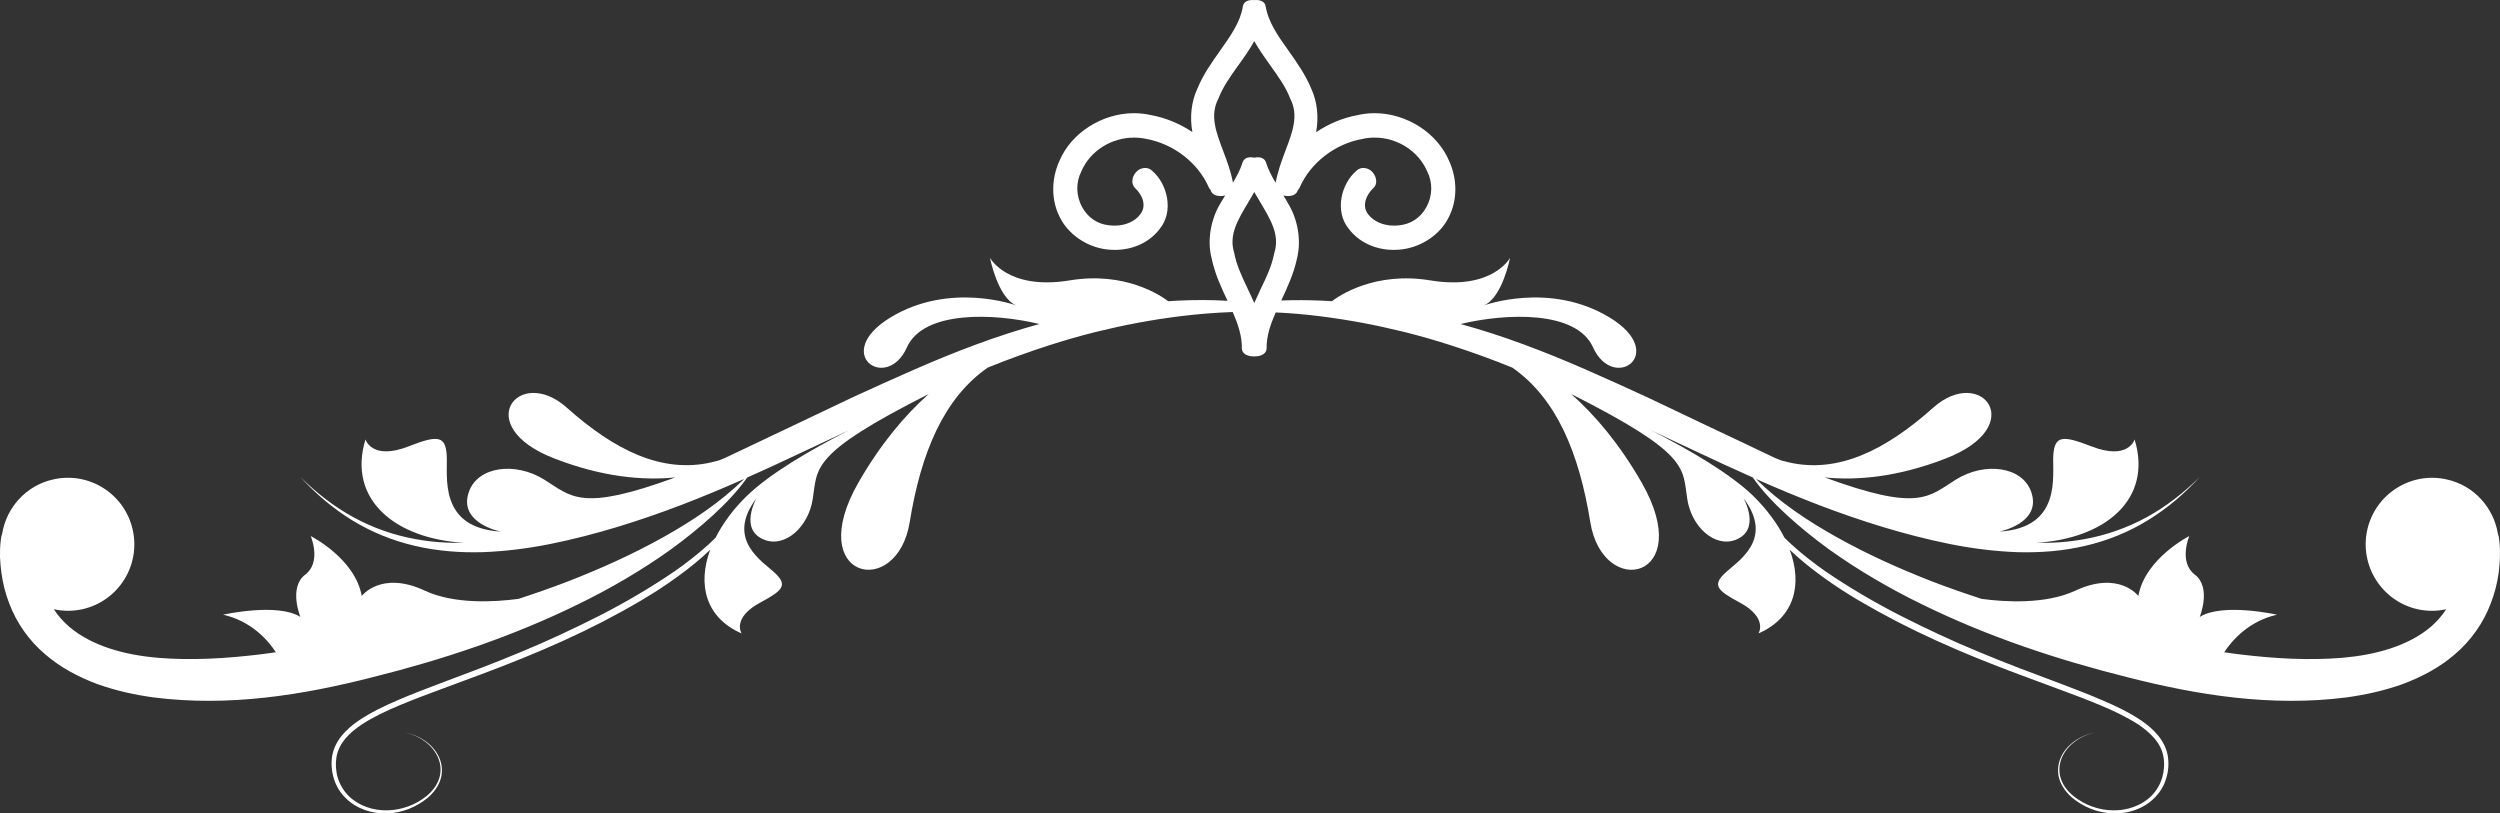 <svg version="1.1" id="图层_1" x="0px" y="0px" width="248.431px" height="80.833px" viewBox="0 0 248.431 80.833" enable-background="new 0 0 248.431 80.833" xml:space="preserve" xmlns="http://www.w3.org/2000/svg" xmlns:xlink="http://www.w3.org/1999/xlink" xmlns:xml="http://www.w3.org/XML/1998/namespace">
  <rect x="0" y="0" width="248.431" height="80.833" fill="#333333" stroke="none"/>
  <path fill="#FFFFFF" d="M248.358,53.677l-0.025-0.159c-0.004-0.173-0.059-0.313-0.109-0.471c-0.424-2.584-2.354-4.802-5.076-5.402
	c-3.555-0.813-7.096,1.429-7.904,4.989c-0.797,3.571,1.441,7.105,4.996,7.906c0.971,0.215,1.93,0.199,2.846,0.004
	c-0.412,0.633-0.92,1.209-1.502,1.721c-2.289,1.952-5.568,2.824-8.857,3.105c-3.316,0.273-6.748,0.07-10.158-0.343
	c-0.516-0.054-1.033-0.142-1.547-0.214c0.818-1.227,2.463-3.096,5.25-3.729c0,0-5.406-1.213-7.678,0.221c0,0,1.184-2.92-0.479-4.195
	c-1.666-1.257-0.559-3.839-0.559-3.839s-4.391,2.204-5.064,5.951c0,0-1.908-2.557-6.27-0.524c-2.955,1.377-7.01,1.126-9.313,0.813
	c-1.635-0.532-3.248-1.098-4.848-1.706c-3.266-1.271-6.471-2.707-9.531-4.419c-2.879-1.609-5.67-3.459-8.043-5.793
	c2.068,0.916,4.168,1.793,6.299,2.609c4.203,1.598,8.52,2.956,12.953,3.854c2.215,0.445,4.48,0.734,6.742,0.815
	c2.256,0.063,4.533-0.109,6.742-0.633c2.213-0.511,4.332-1.375,6.244-2.555c1.92-1.177,3.631-2.644,5.125-4.287
	c-1.578,1.573-3.352,2.948-5.291,4.013c-1.947,1.059-4.057,1.796-6.213,2.174c-1.59,0.291-3.191,0.395-4.797,0.358
	c6.898-0.387,11.646-4.318,9.83-10.269c0,0-0.619,2.127-4.322,0.673c-2.846-1.105-3.635-1.076-3.762,0.938
	c-0.102,2.012,0.879,7.172-5.369,7.544c0,0,4.273-0.817,3.176-3.949c-0.885-2.531-4.602-3.011-7.48-1.222
	c-2.754,1.717-3.637,3.226-13.029-0.211c3.275,0.322,7.279-0.05,11.992-1.873c8.369-3.225,3.566-9.315-1.205-5.074
	c-4.754,4.249-9.492,6.582-14.383,5.443c-0.258-0.061-0.506-0.126-0.742-0.188c-0.201-0.081-0.41-0.169-0.619-0.247
	c-2.227-1.063-4.469-2.136-6.719-3.19l-6.045-2.875c-2.021-0.935-4.063-1.854-6.119-2.757c-3.982-1.734-8.109-3.325-12.352-4.485
	c4.483-1.088,11.502-1.375,13.157,2.308c2.041,4.522,7.564,0.629,1.639-2.966c-5.939-3.602-12.479-1.191-12.479-1.191
	c1.833-0.776,2.6-4.731,2.6-4.731s-1.747,3.265-7.932,2.242c-5.493-0.905-9.047,1.513-9.775,2.07
	c-0.318-0.012-0.628-0.04-0.937-0.054c-1.372-0.062-2.739-0.068-4.095-0.017c0.606-1.306,1.237-2.649,1.559-4.149
	c0.452-1.773,0.109-3.889-0.895-5.521c-0.138-0.262-0.293-0.509-0.447-0.76c0.088,0.018,0.162,0.026,0.209,0.032
	c0.084,0.008,0.161,0.02,0.234,0.02c0.74,0,0.934-0.396,0.997-0.598c0.069-0.069,0.134-0.158,0.176-0.253
	c1.062-2.44,3.501-4.342,6.235-4.826c0.395-0.093,0.803-0.132,1.205-0.132c2.262,0,4.354,1.33,5.225,3.344
	c0.574,1.115,0.541,2.46-0.084,3.585c-0.578,1.047-1.557,1.686-2.721,1.791c-0.162,0.019-0.334,0.028-0.508,0.028
	c-1.046,0-2.018-0.423-2.551-1.128c-0.658-0.85-0.189-1.95,0.554-2.636c0.377-0.368,0.32-1.029-0.109-1.543
	c-0.431-0.49-1.169-0.569-1.581-0.169c-1.563,1.309-2.209,4.069-0.79,5.788c1.012,1.338,2.649,2.099,4.478,2.099
	c0.287,0,0.567-0.023,0.842-0.054c1.994-0.265,3.809-1.52,4.621-3.2c0.86-1.665,0.864-3.749,0.049-5.552
	c-1.178-2.813-4.233-4.78-7.438-4.78c-0.57,0-1.129,0.069-1.641,0.186c-1.498,0.274-2.906,0.864-4.154,1.704
	c0.277-1.465,0.112-3.023-0.459-4.273c-0.596-1.443-1.453-2.655-2.285-3.83c-1.037-1.457-2.012-2.824-2.277-4.444
	C125.741,0.45,125.588,0,124.828,0c-0.06,0-0.126,0.011-0.188,0.011c-0.056,0-0.122-0.011-0.188-0.011
	c-0.76,0-0.911,0.45-0.94,0.615c-0.257,1.6-1.239,2.96-2.271,4.425c-0.832,1.172-1.688,2.379-2.268,3.799
	c-0.591,1.269-0.756,2.832-0.482,4.285c-1.235-0.828-2.645-1.418-4.134-1.692c-0.529-0.116-1.088-0.186-1.649-0.186
	c-3.207,0-6.27,1.968-7.438,4.761c-0.823,1.822-0.807,3.906,0.036,5.557c0.827,1.695,2.64,2.96,4.618,3.215
	c0.295,0.03,0.572,0.054,0.852,0.054c1.838,0,3.464-0.761,4.457-2.075c1.447-1.742,0.79-4.503-0.768-5.812
	c-0.416-0.4-1.164-0.321-1.59,0.175c-0.426,0.5-0.478,1.154-0.092,1.554c0.728,0.669,1.209,1.77,0.518,2.63
	c-0.502,0.694-1.475,1.117-2.525,1.117c-0.168,0-0.344-0.01-0.544-0.033c-1.132-0.101-2.108-0.739-2.687-1.791
	c-0.629-1.127-0.654-2.465-0.084-3.58l0.016-0.039c0.863-1.975,2.955-3.305,5.207-3.305c0.408,0,0.813,0.039,1.225,0.132
	c2.721,0.491,5.161,2.386,6.217,4.826c0.04,0.091,0.1,0.171,0.172,0.24c0.049,0.184,0.221,0.61,1.011,0.61
	c0.077,0,0.149-0.012,0.229-0.02c0.049-0.006,0.121-0.015,0.206-0.032c-0.155,0.251-0.306,0.498-0.45,0.744
	c-1.004,1.648-1.35,3.764-0.889,5.51c0.318,1.527,0.944,2.871,1.563,4.177c0,0.008,0.012,0.017,0.015,0.03
	c-1.647-0.097-3.306-0.097-4.956-0.014c-0.315,0.014-0.621,0.042-0.944,0.054c-0.729-0.558-4.278-2.976-9.768-2.07
	c-6.202,1.022-7.94-2.242-7.94-2.242s0.768,3.955,2.605,4.731c0,0-6.55-2.41-12.482,1.191c-5.921,3.595-0.391,7.488,1.63,2.966
	c1.659-3.683,8.677-3.396,13.157-2.308c-4.23,1.16-8.369,2.751-12.34,4.485c-2.059,0.902-4.098,1.822-6.133,2.757l-6.044,2.875
	c-2.24,1.055-4.483,2.128-6.72,3.19c-0.201,0.078-0.411,0.166-0.606,0.247c-0.239,0.063-0.481,0.128-0.737,0.188
	c-4.905,1.139-9.638-1.194-14.395-5.443c-4.768-4.241-9.58,1.85-1.197,5.074c4.721,1.823,8.715,2.195,11.986,1.873
	c-9.385,3.437-10.274,1.928-13.027,0.211c-2.875-1.789-6.592-1.31-7.479,1.222c-1.101,3.132,3.174,3.949,3.174,3.949
	c-6.25-0.372-5.262-5.532-5.374-7.544c-0.112-2.015-0.92-2.044-3.757-0.938c-3.695,1.454-4.319-0.673-4.319-0.673
	c-1.817,5.95,2.93,9.882,9.834,10.269c-1.608,0.036-3.222-0.067-4.806-0.358c-2.161-0.378-4.266-1.115-6.21-2.174
	c-1.94-1.064-3.712-2.439-5.29-4.013c1.496,1.644,3.21,3.11,5.119,4.287c1.922,1.18,4.038,2.044,6.242,2.555
	c2.207,0.523,4.483,0.696,6.751,0.633c2.261-0.081,4.52-0.37,6.739-0.815c4.438-0.897,8.746-2.256,12.955-3.854
	c2.129-0.816,4.228-1.693,6.298-2.609c-2.37,2.334-5.169,4.184-8.044,5.793c-3.063,1.712-6.271,3.148-9.536,4.419
	c-1.592,0.608-3.209,1.174-4.845,1.706c-2.303,0.313-6.354,0.563-9.301-0.813c-4.369-2.032-6.275,0.524-6.275,0.524
	c-0.678-3.747-5.074-5.951-5.074-5.951s1.115,2.582-0.551,3.839c-1.673,1.275-0.476,4.195-0.476,4.195
	c-2.278-1.434-7.679-0.221-7.679-0.221c2.79,0.634,4.438,2.503,5.242,3.729c-0.511,0.072-1.028,0.16-1.547,0.214
	c-3.402,0.413-6.838,0.616-10.154,0.343c-3.298-0.281-6.566-1.153-8.854-3.105c-0.588-0.512-1.098-1.088-1.51-1.721
	c0.911,0.195,1.875,0.211,2.845-0.004c3.562-0.801,5.802-4.335,4.993-7.906c-0.798-3.561-4.338-5.803-7.902-4.989
	c-2.715,0.601-4.652,2.818-5.07,5.402c-0.055,0.158-0.097,0.298-0.114,0.471l-0.021,0.159C-0.009,54.377,0,54.818,0,55.365
	c0.023,0.524,0.075,1.044,0.141,1.563c0.143,1.02,0.389,2.044,0.771,3.014c0.729,1.969,2,3.736,3.566,5.068
	c1.562,1.356,3.371,2.285,5.199,2.97c1.836,0.655,3.713,1.067,5.578,1.323c7.501,0.957,14.835-0.234,21.771-2.008
	c6.983-1.743,13.868-4.035,20.35-7.211c3.239-1.573,6.367-3.395,9.296-5.489c1.455-1.063,2.865-2.192,4.188-3.403
	c1.239-1.142,2.42-2.361,3.398-3.746c1.915-0.843,3.807-1.729,5.701-2.623l4.385-2.057c-3.812,1.94-7.869,4.314-10.129,6.516
	c-1.348,1.313-2.389,2.729-3.104,4.145c-0.229,0.222-0.453,0.447-0.682,0.662c-1.076,0.971-2.209,1.855-3.393,2.682
	c-2.379,1.626-4.876,3.085-7.453,4.406c-2.588,1.31-5.205,2.534-7.885,3.642c-2.676,1.118-5.381,2.126-8.109,3.147
	c-1.356,0.512-2.723,1.036-4.06,1.613c-1.337,0.569-2.673,1.208-3.893,2.033c-0.622,0.427-1.2,0.902-1.673,1.492
	c-0.479,0.579-0.838,1.303-0.964,2.061c-0.109,0.759-0.044,1.521,0.192,2.248c0.217,0.722,0.635,1.385,1.172,1.907
	c1.088,1.078,2.625,1.561,4.107,1.509c1.484-0.04,2.934-0.63,4.063-1.573c0.552-0.485,1.029-1.104,1.246-1.817
	c0.229-0.713,0.162-1.499-0.14-2.167c-0.306-0.685-0.811-1.235-1.408-1.653c-0.604-0.42-1.294-0.7-2.004-0.841
	c0.71,0.155,1.386,0.448,1.971,0.88c0.585,0.426,1.067,0.996,1.345,1.659c0.276,0.647,0.321,1.409,0.086,2.076
	c-0.227,0.676-0.684,1.255-1.229,1.705c-1.104,0.894-2.521,1.411-3.941,1.429c-1.41,0.028-2.854-0.468-3.837-1.455
	c-0.492-0.506-0.852-1.113-1.056-1.782c-0.198-0.655-0.241-1.384-0.132-2.051c0.119-0.685,0.438-1.306,0.885-1.845
	c0.447-0.523,0.997-0.969,1.594-1.377c1.18-0.772,2.496-1.389,3.826-1.943c1.336-0.56,2.697-1.071,4.045-1.567
	c2.734-1.011,5.463-2.007,8.156-3.102c2.694-1.094,5.363-2.291,7.96-3.626c1.283-0.669,2.565-1.369,3.82-2.112
	c1.261-0.746,2.485-1.538,3.665-2.404c1.113-0.808,2.196-1.673,3.188-2.631c-1.285,3.478-0.441,6.762,3.119,8.315
	c0,0-1.004-1.549,1.908-3.096c2.236-1.193,2.646-1.717,1.438-2.885c-1.208-1.154-5.004-3.317-1.861-7.459
	c0,0-1.793,3.134,0.786,4.137c2.067,0.804,4.384-1.288,4.804-4.073c0.479-3.106-0.26-4.462,11.518-10.416
	c-2.397,2.138-4.793,4.989-6.98,8.794c-5.504,9.61,3.853,11.697,5.098,3.917c1.119-6.881,3.379-12.298,7.75-15.336
	c2.026-0.822,4.078-1.563,6.158-2.233c1.559-0.502,3.146-0.956,4.738-1.348h0.002c2.67-0.656,5.377-1.167,8.107-1.51
	c1.77-0.222,3.549-0.367,5.342-0.433c0.521,1.205,0.932,2.388,0.904,3.632c0.021,0.471,0.484,0.772,1.15,0.779h0.057
	c0.014,0,0.028,0,0.028,0s0.016,0,0.025,0h0.044c0.688-0.007,1.147-0.309,1.158-0.802c-0.018-1.222,0.383-2.384,0.904-3.567
	c1.504,0.068,3.01,0.199,4.5,0.391c2.739,0.343,5.44,0.854,8.111,1.51c0.005,0,0.008,0,0.012,0c1.586,0.392,3.162,0.846,4.732,1.348
	c2.079,0.67,4.135,1.411,6.155,2.233c4.375,3.038,6.635,8.455,7.748,15.336c1.246,7.78,10.611,5.693,5.104-3.917
	c-2.184-3.805-4.586-6.656-6.996-8.794c11.781,5.954,11.051,7.31,11.529,10.416c0.414,2.785,2.734,4.877,4.811,4.073
	c2.576-1.003,0.777-4.137,0.777-4.137c3.139,4.142-0.65,6.305-1.854,7.459c-1.217,1.168-0.803,1.691,1.438,2.885
	c2.908,1.547,1.906,3.096,1.906,3.096c3.564-1.554,4.404-4.838,3.107-8.315c1.002,0.958,2.082,1.823,3.191,2.631
	c1.184,0.866,2.408,1.658,3.662,2.404c1.27,0.743,2.545,1.443,3.83,2.112c2.596,1.335,5.258,2.532,7.947,3.626
	c2.701,1.095,5.439,2.091,8.164,3.102c1.352,0.496,2.723,1.008,4.047,1.567c1.33,0.555,2.643,1.171,3.834,1.943
	c0.592,0.408,1.135,0.854,1.58,1.377c0.461,0.539,0.779,1.16,0.887,1.845c0.117,0.667,0.061,1.396-0.133,2.051
	c-0.199,0.669-0.559,1.276-1.049,1.782c-0.984,0.987-2.426,1.483-3.844,1.455c-1.42-0.018-2.824-0.535-3.93-1.429
	c-0.553-0.45-1.016-1.029-1.24-1.705c-0.232-0.667-0.184-1.429,0.084-2.076c0.277-0.663,0.766-1.233,1.35-1.659
	c0.578-0.432,1.268-0.725,1.967-0.88c-0.709,0.141-1.393,0.421-1.998,0.841c-0.596,0.418-1.109,0.969-1.41,1.653
	c-0.301,0.668-0.365,1.454-0.141,2.167c0.219,0.714,0.699,1.332,1.248,1.817c1.129,0.943,2.57,1.533,4.066,1.573
	c1.488,0.052,3.014-0.431,4.098-1.509c0.545-0.522,0.965-1.186,1.178-1.907c0.238-0.728,0.301-1.489,0.188-2.248
	c-0.121-0.758-0.48-1.481-0.959-2.061c-0.479-0.59-1.055-1.065-1.666-1.492c-1.229-0.825-2.557-1.464-3.908-2.033
	c-1.33-0.577-2.693-1.102-4.051-1.613c-2.729-1.021-5.443-2.029-8.109-3.147c-2.688-1.107-5.301-2.332-7.887-3.642
	c-2.576-1.321-5.072-2.78-7.455-4.406c-1.178-0.826-2.318-1.711-3.379-2.682c-0.24-0.215-0.459-0.44-0.689-0.662
	c-0.713-1.416-1.766-2.831-3.1-4.145c-2.266-2.201-6.32-4.575-10.141-6.516l4.383,2.057c1.895,0.895,3.799,1.78,5.711,2.623
	c0.977,1.385,2.156,2.604,3.395,3.746c1.324,1.211,2.73,2.34,4.188,3.403c2.934,2.095,6.059,3.916,9.297,5.489
	c6.482,3.176,13.369,5.468,20.346,7.211c6.939,1.773,14.27,2.965,21.768,2.008c1.865-0.256,3.744-0.668,5.588-1.323
	c1.822-0.685,3.631-1.613,5.197-2.97c1.564-1.332,2.83-3.1,3.563-5.068c0.383-0.97,0.639-1.994,0.779-3.014
	c0.061-0.52,0.109-1.039,0.127-1.563C248.435,54.818,248.442,54.377,248.358,53.677z M121.538,14.971
	c-0.711-1.889-1.327-3.525-0.461-5.177l0.027-0.066c0.43-1.1,1.153-2.125,1.934-3.212c0.559-0.774,1.12-1.568,1.603-2.427
	c0.489,0.867,1.052,1.652,1.61,2.438c0.77,1.075,1.508,2.101,1.934,3.2l0.025,0.066c0.861,1.651,0.251,3.288-0.471,5.177
	c-0.381,1.009-0.758,2.046-0.979,3.185c-0.398-0.667-0.746-1.331-0.967-2.042c-0.051-0.145-0.223-0.487-0.805-0.487
	c-0.111,0-0.228,0.023-0.344,0.046c-0.127-0.022-0.25-0.046-0.354-0.046c-0.577,0-0.75,0.343-0.813,0.506
	c-0.209,0.692-0.559,1.356-0.956,2.023C122.312,17.017,121.922,15.979,121.538,14.971z M126.632,25.146l-0.021,0.068
	c-0.217,1.162-0.746,2.305-1.332,3.497c-0.202,0.44-0.403,0.879-0.603,1.323c-0.011,0-0.021,0-0.021,0l-0.011,0.08
	c0,0,0,0-0.005,0.009c-0.206-0.479-0.421-0.946-0.644-1.412c-0.57-1.2-1.109-2.335-1.334-3.497l-0.012-0.068
	c-0.563-1.784,0.343-3.277,1.383-5.022c0.209-0.339,0.406-0.688,0.606-1.047c0.202,0.358,0.405,0.708,0.614,1.047
	C126.29,21.868,127.192,23.361,126.632,25.146z" class="color c1"/>
</svg>
